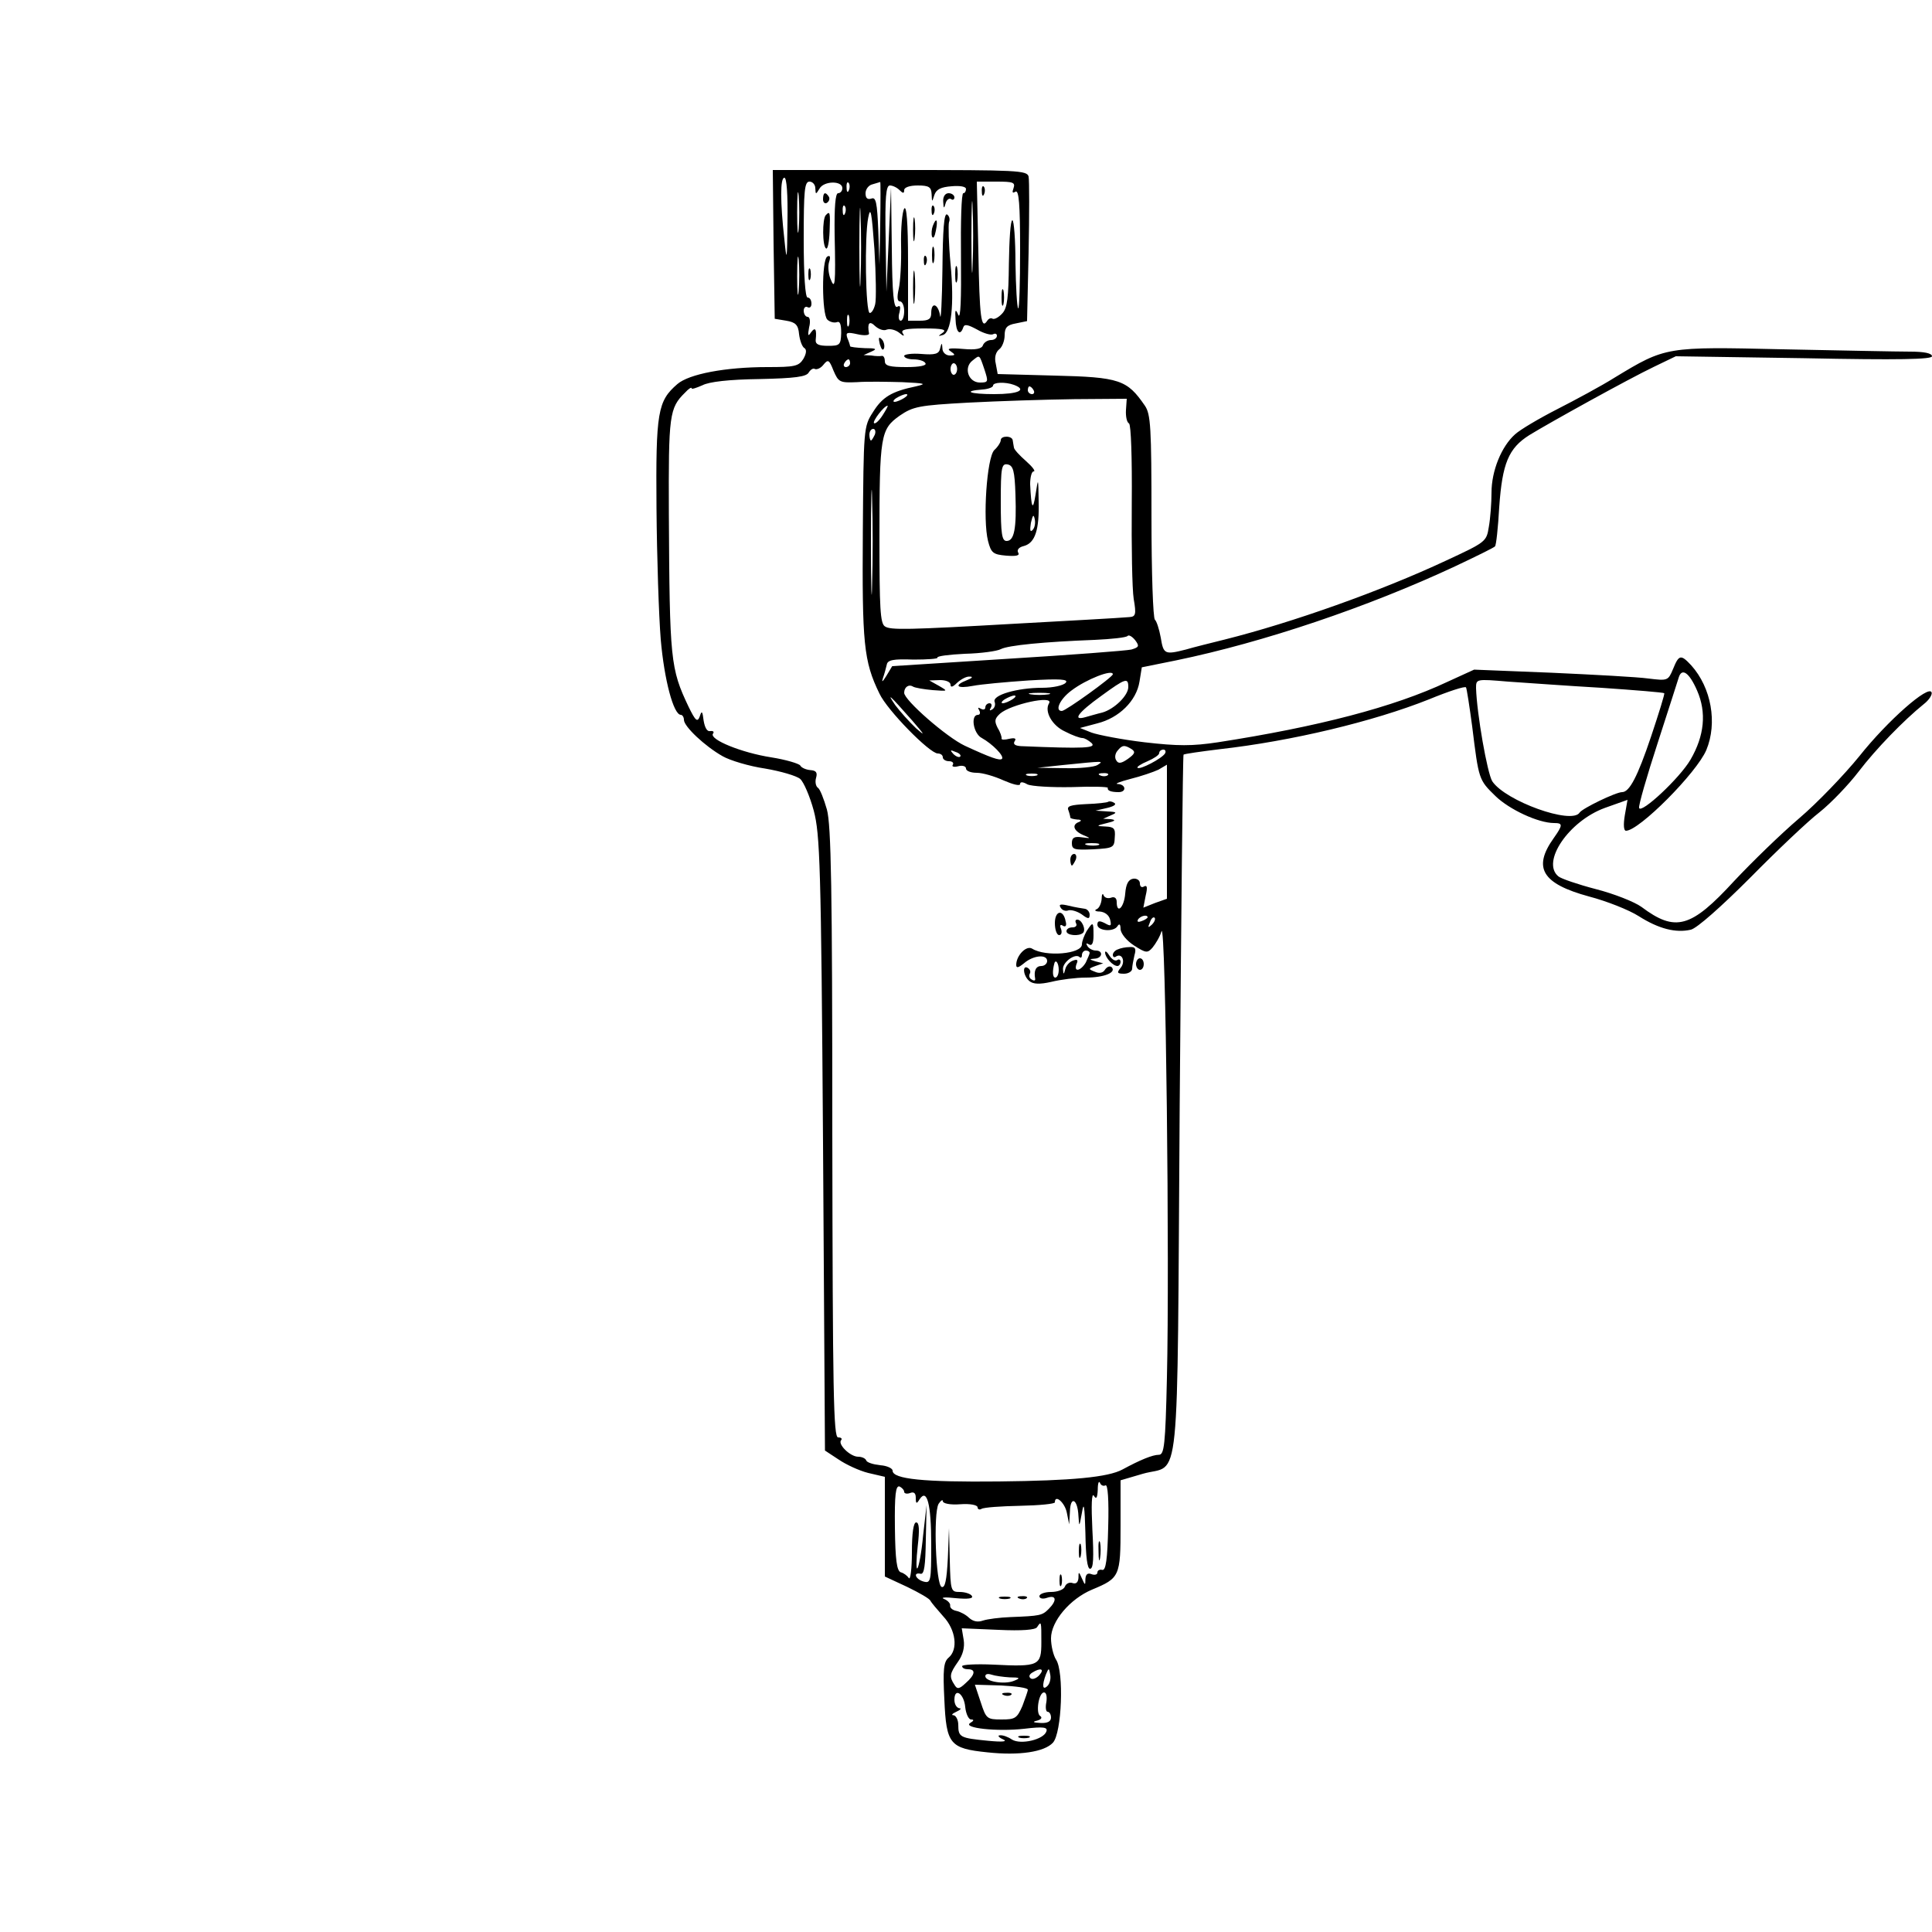 <?xml version="1.0" standalone="no"?>
<!DOCTYPE svg PUBLIC "-//W3C//DTD SVG 20010904//EN"
 "http://www.w3.org/TR/2001/REC-SVG-20010904/DTD/svg10.dtd">
<svg version="1.0" xmlns="http://www.w3.org/2000/svg"
 width="500pt" height="500pt" viewBox="0 0 500 500"
 preserveAspectRatio="xMidYMid meet">

<g transform="translate(0,500) scale(0.1,-0.1)"
fill="#000000" stroke="none">
<path d="M2002 4368 l3 -193 30 -5 c24 -4 31 -11 33 -35 2 -16 8 -33 14 -36 6
-4 5 -14 -3 -28 -12 -19 -23 -21 -93 -21 -109 0 -203 -18 -233 -44 -51 -44
-56 -72 -54 -321 1 -126 6 -279 11 -340 9 -104 33 -195 52 -195 4 0 8 -6 8
-13 0 -17 54 -68 100 -94 19 -11 69 -26 110 -32 41 -7 82 -19 91 -27 9 -8 25
-45 35 -82 16 -61 19 -137 24 -862 l5 -794 35 -23 c19 -13 53 -29 77 -35 l43
-10 0 -129 0 -129 58 -27 c31 -15 59 -31 60 -36 2 -4 17 -22 33 -40 33 -35 39
-86 14 -107 -13 -11 -15 -31 -11 -109 5 -115 14 -126 111 -136 83 -9 148 1
170 25 23 25 29 184 8 215 -7 11 -13 36 -13 55 0 44 49 102 106 126 72 30 74
34 74 165 l0 118 58 17 c98 28 88 -74 95 950 4 499 8 908 10 911 2 2 44 8 93
14 187 21 399 72 542 129 51 21 94 35 96 31 2 -3 9 -49 16 -101 17 -138 17
-138 60 -180 36 -35 111 -70 152 -70 23 0 23 -5 -1 -39 -55 -77 -30 -118 91
-151 46 -12 104 -35 129 -51 52 -33 96 -44 135 -35 16 4 78 59 153 134 69 70
150 147 180 170 30 24 75 71 101 105 45 59 117 133 169 175 13 10 22 24 20 30
-7 21 -114 -73 -187 -165 -39 -48 -109 -121 -156 -161 -47 -40 -122 -113 -168
-162 -112 -122 -152 -133 -240 -67 -18 13 -71 34 -118 46 -46 12 -90 27 -97
33 -45 37 27 143 120 177 l59 21 -7 -40 c-4 -24 -3 -40 3 -40 34 0 183 150
208 209 29 70 13 161 -39 219 -27 29 -32 28 -47 -9 -13 -31 -14 -31 -64 -25
-28 4 -141 10 -251 15 l-200 8 -70 -32 c-138 -65 -335 -116 -593 -156 -67 -10
-103 -10 -190 0 -59 7 -120 19 -137 25 l-30 12 45 12 c56 14 101 58 109 108
l6 37 89 18 c227 47 496 138 721 243 55 26 102 49 104 52 3 2 8 48 11 102 8
113 24 152 78 186 52 32 256 145 323 177 l56 27 331 -5 c248 -5 332 -3 332 5
0 8 -21 12 -57 12 -32 0 -179 3 -328 6 -304 7 -304 7 -436 -73 -35 -22 -102
-58 -149 -82 -47 -24 -96 -53 -109 -65 -35 -31 -61 -94 -61 -151 0 -27 -3 -67
-7 -89 -6 -38 -8 -39 -111 -87 -169 -79 -397 -160 -572 -204 -36 -9 -81 -20
-101 -26 -55 -14 -58 -12 -65 31 -4 22 -11 43 -15 46 -5 3 -9 123 -9 267 0
231 -2 265 -17 287 -46 67 -65 74 -235 78 l-146 4 -5 27 c-4 16 0 30 9 37 8 6
14 23 14 36 0 20 6 27 29 31 l29 6 4 178 c2 98 2 186 0 196 -4 16 -28 17 -333
17 l-329 0 2 -192z m36 60 c-1 -105 -2 -108 -8 -48 -11 98 -11 160 0 160 6 0
9 -43 8 -112z m29 -20 c-2 -24 -4 -5 -4 42 0 47 2 66 4 43 2 -24 2 -62 0 -85z
m43 105 c1 -17 1 -17 11 -1 11 20 59 21 59 1 0 -7 -5 -13 -11 -13 -7 0 -10
-35 -9 -107 3 -132 1 -145 -11 -114 -5 13 -7 33 -3 44 4 13 2 17 -5 13 -15 -9
-14 -149 0 -163 6 -6 17 -9 24 -7 9 4 12 -5 12 -28 -1 -31 -4 -33 -34 -33 -24
0 -33 4 -32 15 3 28 -1 35 -12 20 -8 -12 -9 -9 -5 13 4 15 2 27 -4 27 -5 0
-10 7 -10 16 0 8 5 12 10 9 6 -3 10 1 10 9 0 9 -4 16 -10 16 -6 0 -10 57 -10
150 0 127 2 150 15 150 8 0 15 -8 15 -17z m87 -5 c-3 -8 -6 -5 -6 6 -1 11 2
17 5 13 3 -3 4 -12 1 -19z m81 -85 l-2 -108 -3 88 c-3 73 -6 88 -18 83 -10 -3
-15 1 -15 14 0 10 8 21 18 23 9 3 18 5 20 6 1 0 1 -47 0 -106z m239 -110 c-1
-43 -3 -10 -3 72 0 83 2 118 3 78 2 -40 2 -107 0 -150z m106 200 c-4 -11 -3
-14 5 -9 9 5 12 -33 12 -150 0 -87 -2 -155 -5 -152 -3 3 -6 55 -7 117 0 61 -4
111 -8 111 -5 0 -8 -50 -9 -112 -1 -88 -4 -115 -17 -129 -9 -10 -20 -16 -25
-14 -4 3 -10 1 -14 -5 -16 -25 -20 10 -23 179 l-4 181 51 0 c43 0 49 -2 44
-17z m-396 -235 c-1 -46 -3 -9 -3 82 0 91 2 128 3 83 2 -46 2 -120 0 -165z
m101 230 c9 -9 12 -9 12 0 0 7 14 12 35 12 29 0 35 -4 36 -22 1 -22 1 -22 7
-3 5 15 17 21 45 23 22 2 37 -1 37 -7 0 -6 -3 -11 -7 -11 -5 0 -7 -75 -6 -167
1 -107 -1 -161 -7 -148 -7 17 -9 14 -7 -12 1 -33 12 -44 20 -20 3 9 12 7 36
-6 17 -10 36 -15 41 -12 6 3 10 1 10 -4 0 -6 -7 -11 -15 -11 -9 0 -18 -6 -21
-13 -3 -10 -19 -13 -52 -10 -35 3 -43 1 -32 -6 13 -9 13 -11 -2 -11 -10 0 -19
8 -19 18 -1 16 -2 16 -6 0 -3 -14 -13 -17 -49 -14 -24 2 -44 -1 -44 -5 0 -5
11 -9 24 -9 14 0 28 -4 31 -10 4 -6 -15 -10 -49 -10 -43 0 -56 3 -56 15 0 8
-3 14 -7 14 -5 -1 -17 -1 -28 1 l-20 1 20 9 c16 7 13 9 -17 9 -21 1 -38 3 -38
5 0 2 -3 12 -7 21 -5 15 -1 16 26 10 17 -4 31 -3 30 2 -5 27 1 34 16 19 9 -8
22 -13 30 -9 9 3 23 -1 32 -8 12 -10 15 -10 9 -1 -5 9 8 12 56 12 47 0 59 -3
48 -11 -13 -9 -13 -10 0 -6 22 6 30 78 20 184 -5 52 -6 101 -4 108 3 7 1 16
-5 20 -8 4 -11 -40 -12 -142 -1 -81 -4 -136 -6 -120 -5 31 -23 37 -23 7 0 -16
-7 -20 -30 -20 l-30 0 0 153 c0 101 -4 147 -10 137 -5 -8 -9 -51 -8 -95 1 -44
-2 -95 -6 -112 -5 -22 -4 -33 3 -33 6 0 11 -11 11 -25 0 -14 -4 -25 -9 -25 -5
0 -7 10 -3 22 3 14 2 19 -6 14 -9 -5 -13 34 -14 151 l-2 158 -6 -135 -6 -135
-2 138 c-2 107 1 137 11 137 7 0 18 -5 25 -12z m-141 -60 c-3 -8 -6 -5 -6 6
-1 11 2 17 5 13 3 -3 4 -12 1 -19z m78 -235 c-3 -13 -9 -23 -14 -23 -11 0 -14
198 -4 247 6 31 9 14 16 -82 4 -66 5 -130 2 -142z m-198 35 c-2 -24 -4 -7 -4
37 0 44 2 63 4 43 2 -21 2 -57 0 -80z m130 -90 c-3 -7 -5 -2 -5 12 0 14 2 19
5 13 2 -7 2 -19 0 -25z m351 -115 c10 -31 10 -33 -12 -33 -30 0 -43 39 -19 57
19 15 17 17 31 -24z m-330 -32 c26 2 79 1 117 0 60 -3 65 -4 35 -11 -63 -13
-87 -28 -111 -67 -24 -37 -24 -43 -26 -308 -2 -290 2 -336 43 -420 20 -43 130
-155 151 -155 7 0 13 -4 13 -10 0 -5 7 -10 16 -10 8 0 13 -4 10 -9 -4 -5 3 -7
14 -4 11 3 20 0 20 -6 0 -6 12 -11 28 -11 15 0 46 -9 70 -20 23 -10 42 -15 42
-9 0 6 7 6 19 -1 11 -5 62 -8 115 -7 52 2 94 1 93 -2 -2 -7 8 -11 28 -11 21 0
19 20 -2 21 -10 0 5 6 32 13 28 7 60 18 73 24 l22 13 0 -173 0 -174 -31 -11
-30 -12 6 31 c5 21 4 28 -4 24 -6 -4 -11 -1 -11 8 0 8 -8 13 -17 12 -13 -2
-19 -14 -21 -39 -3 -36 -22 -54 -22 -21 0 10 -6 14 -14 11 -8 -3 -17 -1 -20 6
-2 7 -5 2 -5 -10 -1 -12 -7 -24 -13 -26 -7 -3 -3 -6 8 -6 13 -1 24 -9 27 -21
4 -17 2 -18 -14 -9 -14 7 -19 6 -19 -4 0 -16 42 -20 52 -4 5 8 8 5 8 -8 1 -11
15 -29 35 -42 31 -20 35 -20 48 -5 8 10 19 28 23 42 11 30 21 -862 14 -1155
-4 -176 -7 -200 -21 -200 -16 0 -48 -13 -94 -38 -37 -20 -130 -29 -320 -31
-194 -2 -275 6 -275 28 0 6 -15 13 -32 14 -18 2 -34 7 -36 12 -2 6 -12 10 -21
10 -21 0 -54 33 -44 43 3 4 0 7 -8 7 -12 0 -14 115 -15 788 0 634 -3 797 -14
837 -8 28 -18 53 -23 56 -6 4 -8 16 -5 26 4 14 0 19 -15 20 -11 1 -23 6 -26
12 -4 5 -37 15 -75 21 -77 12 -160 46 -151 61 4 5 1 8 -7 7 -8 -2 -14 9 -17
27 -3 25 -5 27 -10 11 -6 -16 -11 -12 -29 25 -47 99 -49 120 -51 500 -1 255 1
273 42 313 9 10 17 15 17 11 0 -3 12 1 28 8 17 9 69 15 147 16 93 2 122 6 128
17 5 8 12 12 16 9 5 -2 15 2 22 11 12 15 15 13 26 -15 13 -30 16 -32 61 -30z
m-18 49 c0 -5 -5 -10 -11 -10 -5 0 -7 5 -4 10 3 6 8 10 11 10 2 0 4 -4 4 -10z
m277 -15 c0 -8 -4 -15 -9 -15 -4 0 -8 7 -8 15 0 8 4 15 8 15 5 0 9 -7 9 -15z
m147 -41 c35 -13 12 -24 -51 -24 -64 0 -83 8 -30 12 15 1 27 6 27 10 0 9 32
10 54 2z m51 -14 c3 -5 1 -10 -4 -10 -6 0 -11 5 -11 10 0 6 2 10 4 10 3 0 8
-4 11 -10z m-335 -20 c-8 -5 -19 -10 -25 -10 -5 0 -3 5 5 10 8 5 20 10 25 10
6 0 3 -5 -5 -10z m574 -31 c-1 -16 2 -32 8 -35 5 -4 8 -87 7 -207 -1 -111 1
-222 5 -247 7 -40 5 -46 -11 -47 -19 -2 -184 -11 -293 -17 -281 -16 -326 -17
-340 -7 -12 8 -14 47 -14 228 0 267 3 282 52 317 35 24 50 27 178 34 76 4 200
8 274 9 l136 1 -2 -29z m-630 -14 c-9 -14 -19 -23 -22 -20 -5 4 26 45 35 45 2
0 -4 -11 -13 -25z m-20 -50 c-4 -8 -8 -15 -10 -15 -2 0 -4 7 -4 15 0 8 4 15
10 15 5 0 7 -7 4 -15z m-7 -387 c-1 -62 -3 -14 -3 107 0 121 2 172 3 113 2
-59 2 -158 0 -220z m671 -169 c-13 -3 -157 -14 -321 -24 l-298 -19 -15 -25
c-10 -16 -13 -18 -9 -6 4 11 8 27 10 35 2 12 17 15 69 13 36 0 64 2 62 5 -2 4
30 8 71 10 42 1 84 7 93 12 19 10 112 19 243 24 43 2 81 6 85 10 3 4 12 -1 20
-11 11 -15 10 -18 -10 -24z m-48 -64 c0 -7 -122 -95 -132 -95 -19 0 -5 31 25
53 38 29 107 56 107 42z m1512 -42 c25 -57 19 -117 -17 -179 -28 -48 -128
-141 -133 -125 -2 6 20 82 48 168 28 87 53 164 55 171 8 24 27 11 47 -35z
m-1889 27 c-36 -14 -27 -23 15 -15 20 4 85 10 144 14 84 5 104 3 96 -6 -6 -7
-33 -13 -61 -13 -65 0 -129 -19 -123 -36 3 -8 0 -16 -6 -20 -7 -4 -8 -3 -4 4
4 7 2 12 -3 12 -6 0 -11 -5 -11 -11 0 -5 -5 -7 -12 -3 -7 4 -8 3 -4 -4 4 -7 2
-12 -3 -12 -20 0 -12 -49 10 -60 27 -15 59 -47 52 -54 -6 -5 -29 3 -96 34 -47
22 -157 118 -157 137 0 15 12 23 23 16 5 -3 28 -7 51 -9 40 -3 40 -3 16 11
l-25 14 28 1 c15 0 27 -5 27 -12 0 -8 6 -6 17 5 10 9 24 17 33 16 9 0 6 -4 -7
-9z m417 -18 c0 -22 -36 -57 -67 -66 -13 -3 -33 -9 -44 -12 -35 -10 -19 12 41
55 63 46 70 48 70 23z m1224 -2 c88 -6 161 -12 163 -14 2 -1 -14 -52 -34 -112
-35 -104 -56 -144 -75 -144 -16 0 -103 -42 -110 -53 -20 -32 -192 30 -226 81
-13 21 -40 175 -42 241 0 24 0 24 83 17 45 -3 154 -11 241 -16z m-1431 -17
c-13 -2 -33 -2 -45 0 -13 2 -3 4 22 4 25 0 35 -2 23 -4z m-352 -68 c32 -37 35
-42 10 -20 -18 17 -42 44 -54 60 -24 35 -15 27 44 -40z m259 55 c-8 -5 -19
-10 -25 -10 -5 0 -3 5 5 10 8 5 20 10 25 10 6 0 3 -5 -5 -10z m95 -10 c-13
-21 8 -58 41 -73 19 -10 39 -17 45 -17 6 0 16 -6 24 -13 13 -13 -17 -15 -183
-8 -15 1 -21 5 -16 13 5 7 0 9 -14 6 -12 -3 -21 -3 -20 1 1 3 -3 16 -10 27 -9
18 -8 24 6 37 27 24 140 49 127 27z m214 -119 c10 -7 8 -12 -10 -25 -17 -12
-25 -13 -30 -4 -5 7 -3 18 3 25 12 15 18 16 37 4z m-444 -19 c-3 -3 -11 0 -18
7 -9 10 -8 11 6 5 10 -3 15 -9 12 -12z m530 8 c-8 -13 -65 -43 -71 -37 -3 2 9
10 26 17 16 7 30 16 30 21 0 5 5 9 11 9 5 0 7 -5 4 -10z m-175 -30 c-8 -5 -46
-9 -85 -8 l-70 1 65 7 c109 11 107 11 90 0z m-157 -27 c-7 -2 -19 -2 -25 0 -7
3 -2 5 12 5 14 0 19 -2 13 -5z m184 1 c-3 -3 -12 -4 -19 -1 -8 3 -5 6 6 6 11
1 17 -2 13 -5z m103 -368 c0 -2 -7 -7 -16 -10 -8 -3 -12 -2 -9 4 6 10 25 14
25 6z m11 -19 c-10 -9 -11 -8 -5 6 3 10 9 15 12 12 3 -3 0 -11 -7 -18z m-120
-1451 c6 3 9 -38 7 -108 -2 -84 -6 -112 -15 -111 -7 2 -13 -1 -13 -7 0 -5 -7
-7 -15 -4 -10 4 -15 0 -16 -12 0 -18 -1 -17 -9 1 -8 18 -9 19 -9 1 -1 -11 -6
-16 -15 -13 -8 3 -17 -1 -20 -9 -3 -8 -19 -14 -36 -14 -16 0 -30 -5 -30 -11 0
-6 9 -8 20 -4 24 8 26 -7 4 -29 -17 -17 -22 -18 -99 -21 -27 -1 -59 -5 -71 -9
-14 -5 -26 -2 -36 7 -8 8 -23 16 -33 18 -10 2 -17 8 -16 14 1 5 -6 13 -16 17
-10 4 4 5 30 2 33 -3 47 -1 42 6 -3 5 -17 10 -31 10 -23 0 -24 2 -26 83 l-2
82 -3 -78 c-3 -56 -7 -77 -16 -74 -15 5 -22 190 -8 215 6 9 11 12 11 7 0 -6
19 -10 45 -8 26 2 45 -2 45 -8 0 -5 5 -7 10 -4 6 4 51 7 100 8 50 1 90 5 90 9
0 22 26 -1 31 -27 l6 -30 2 33 c1 42 20 33 22 -11 2 -30 2 -30 9 8 5 31 7 18
9 -52 1 -63 5 -93 12 -93 9 0 10 29 6 102 -3 62 -2 96 4 87 6 -10 9 -6 10 16
0 17 3 24 6 17 2 -6 9 -9 14 -6z m-521 -17 c0 -4 7 -6 15 -3 10 4 15 0 15 -12
0 -16 2 -17 10 -4 19 29 30 -12 30 -117 0 -96 -1 -101 -20 -96 -21 6 -28 25
-7 20 9 -1 12 22 13 88 l2 90 -9 -79 c-4 -43 -11 -81 -15 -85 -3 -3 -3 22 1
57 5 43 4 62 -4 62 -7 0 -11 -28 -11 -77 0 -43 -4 -73 -8 -67 -4 6 -13 13 -21
15 -10 4 -14 31 -15 116 -1 85 2 109 12 106 6 -3 12 -9 12 -14z m355 -389 c0
-61 -6 -64 -125 -58 -44 2 -80 0 -80 -4 0 -5 7 -8 15 -8 21 0 19 -14 -6 -36
-17 -16 -22 -16 -29 -4 -14 21 -12 29 9 59 13 18 18 38 15 57 l-5 30 94 -4
c63 -3 97 0 101 7 11 17 11 15 11 -39z m-5 -85 c-7 -8 -17 -12 -22 -9 -6 4 -5
10 3 15 22 14 33 10 19 -6z m21 -28 c-13 -13 -15 1 -4 30 7 17 8 17 11 -1 2
-10 -1 -23 -7 -29z m-98 22 c27 0 29 -2 11 -9 -24 -10 -74 -2 -74 12 0 6 7 7
16 4 9 -3 30 -6 47 -7z m47 -32 c0 -4 -7 -23 -14 -42 -14 -32 -19 -35 -54 -35
-38 0 -40 2 -54 45 l-15 45 68 -2 c38 -2 69 -6 69 -11z m-162 -45 c2 -18 9
-32 15 -32 8 0 8 -3 -2 -9 -21 -13 69 -23 140 -15 50 6 61 4 57 -7 -7 -21 -66
-35 -89 -21 -10 7 -24 12 -31 11 -7 0 -4 -5 7 -10 14 -6 2 -8 -39 -4 -71 7
-76 9 -76 41 0 13 -6 24 -12 25 -7 0 -4 4 7 9 11 5 14 9 8 9 -7 1 -13 10 -13
22 0 33 25 16 28 -19z m210 13 c-3 -14 -1 -25 3 -25 5 0 9 -7 9 -15 0 -10 -9
-15 -27 -14 -20 1 -22 3 -9 6 11 3 14 8 8 12 -12 7 -4 61 10 61 6 0 8 -11 6
-25z"/>
<path d="M2130 4484 c0 -8 5 -12 10 -9 6 4 8 11 5 16 -9 14 -15 11 -15 -7z"/>
<path d="M2137 4443 c-9 -9 -9 -81 1 -86 4 -3 8 17 9 44 2 50 1 54 -10 42z"/>
<path d="M2092 4290 c0 -14 2 -19 5 -12 2 6 2 18 0 25 -3 6 -5 1 -5 -13z"/>
<path d="M2541 4504 c0 -11 3 -14 6 -6 3 7 2 16 -1 19 -3 4 -6 -2 -5 -13z"/>
<path d="M2592 4230 c0 -19 2 -27 5 -17 2 9 2 25 0 35 -3 9 -5 1 -5 -18z"/>
<path d="M2441 4478 c1 -18 2 -19 6 -5 2 9 9 15 14 12 5 -4 9 -1 9 4 0 6 -7
11 -15 11 -9 0 -15 -9 -14 -22z"/>
<path d="M2411 4454 c0 -11 3 -14 6 -6 3 7 2 16 -1 19 -3 4 -6 -2 -5 -13z"/>
<path d="M2363 4405 c0 -27 2 -38 4 -22 2 15 2 37 0 50 -2 12 -4 0 -4 -28z"/>
<path d="M2414 4415 c-3 -8 -4 -20 -2 -27 3 -7 7 -1 10 15 6 29 1 36 -8 12z"/>
<path d="M2412 4340 c0 -19 2 -27 5 -17 2 9 2 25 0 35 -3 9 -5 1 -5 -18z"/>
<path d="M2391 4324 c0 -11 3 -14 6 -6 3 7 2 16 -1 19 -3 4 -6 -2 -5 -13z"/>
<path d="M2363 4255 c0 -38 2 -53 4 -32 2 20 2 52 0 70 -2 17 -4 1 -4 -38z"/>
<path d="M2472 4290 c0 -19 2 -27 5 -17 2 9 2 25 0 35 -3 9 -5 1 -5 -18z"/>
<path d="M2277 4109 c4 -13 8 -18 11 -10 2 7 -1 18 -6 23 -8 8 -9 4 -5 -13z"/>
<path d="M2868 2925 c-2 -2 -28 -5 -57 -6 -40 -2 -51 -5 -46 -16 3 -8 5 -17 5
-19 0 -2 8 -4 18 -5 10 0 12 -3 5 -6 -20 -7 -15 -23 10 -34 21 -9 21 -9 -3 -6
-20 3 -26 -1 -26 -15 0 -17 7 -18 55 -16 52 3 55 4 56 31 2 23 -2 27 -24 28
-25 1 -25 2 4 9 21 5 24 8 10 10 l-20 1 20 9 c17 7 16 9 -10 10 l-30 2 30 7
c17 4 25 9 19 13 -6 4 -13 5 -16 3z m-25 -112 c-7 -2 -21 -2 -30 0 -10 3 -4 5
12 5 17 0 24 -2 18 -5z"/>
<path d="M2770 2775 c0 -8 2 -15 4 -15 2 0 6 7 10 15 3 8 1 15 -4 15 -6 0 -10
-7 -10 -15z"/>
<path d="M2745 2651 c4 -7 13 -10 20 -7 7 2 22 -2 34 -10 17 -13 21 -13 21 -1
0 7 -6 14 -12 15 -7 1 -26 4 -42 8 -21 5 -27 4 -21 -5z"/>
<path d="M2730 2611 c0 -17 5 -31 11 -31 6 0 8 7 5 16 -4 9 -2 13 5 8 7 -4 10
1 7 11 -6 33 -28 29 -28 -4z"/>
<path d="M2785 2610 c3 -5 -1 -10 -9 -10 -9 0 -16 -4 -16 -10 0 -11 33 -14 43
-4 8 8 -3 34 -15 34 -5 0 -6 -4 -3 -10z"/>
<path d="M2812 2590 c-6 -11 -12 -26 -12 -34 0 -25 -94 -33 -129 -11 -15 9
-41 -18 -41 -42 0 -9 5 -8 20 4 24 21 60 24 60 6 0 -7 -7 -13 -15 -13 -14 0
-20 -12 -16 -33 1 -5 -3 -6 -9 -2 -6 3 -8 10 -5 15 3 5 1 11 -5 15 -15 9 -12
-21 4 -34 10 -8 26 -9 57 -2 24 6 64 11 89 11 47 0 80 13 67 27 -5 4 -12 1
-17 -6 -5 -9 -15 -11 -26 -6 -18 7 -18 8 1 15 l20 7 -20 5 c-16 5 -17 6 -2 7
20 1 23 21 3 21 -8 0 -18 5 -22 12 -4 7 -3 8 4 4 8 -5 12 3 12 23 0 36 -1 37
-18 11z m8 -56 c0 -3 -5 -14 -10 -25 -13 -22 -32 -26 -24 -4 5 11 2 13 -9 9
-9 -3 -18 -13 -20 -22 -4 -15 -5 -15 -6 0 -1 18 32 42 43 31 3 -3 6 -1 6 5 0
7 5 12 10 12 6 0 10 -3 10 -6z m-80 -44 c0 -11 -4 -20 -9 -20 -7 0 -8 17 -2
38 4 10 11 -2 11 -18z"/>
<path d="M2893 2543 c-7 -2 -13 -9 -13 -14 0 -6 4 -8 9 -4 16 9 24 -15 11 -30
-10 -12 -9 -15 9 -15 11 0 21 6 21 13 0 6 3 22 6 35 5 17 2 22 -12 21 -11 0
-25 -3 -31 -6z"/>
<path d="M2860 2535 c0 -13 20 -35 32 -35 4 0 8 5 8 11 0 5 -4 8 -9 4 -6 -3
-14 3 -20 12 -6 10 -11 13 -11 8z"/>
<path d="M2940 2505 c0 -8 5 -15 10 -15 6 0 10 7 10 15 0 8 -4 15 -10 15 -5 0
-10 -7 -10 -15z"/>
<path d="M2590 3861 c0 -5 -7 -17 -17 -26 -19 -20 -30 -179 -16 -235 8 -31 13
-35 47 -38 26 -2 36 0 31 8 -4 7 2 14 15 17 29 8 40 42 38 116 -1 62 -1 62 -8
17 -7 -44 -11 -36 -14 27 0 18 4 33 9 33 6 0 -3 12 -20 27 -16 14 -31 30 -31
35 -1 4 -2 13 -3 18 -1 13 -31 13 -31 1z m38 -141 c3 -88 -3 -120 -23 -120
-12 0 -15 18 -15 101 0 90 2 100 18 97 14 -3 18 -16 20 -78z m44 -92 c-6 -6
-7 0 -4 19 5 21 7 23 10 9 2 -10 0 -22 -6 -28z"/>
<path d="M2843 985 c0 -22 2 -30 4 -17 2 12 2 30 0 40 -3 9 -5 -1 -4 -23z"/>
<path d="M2792 985 c0 -16 2 -22 5 -12 2 9 2 23 0 30 -3 6 -5 -1 -5 -18z"/>
<path d="M2742 910 c0 -14 2 -19 5 -12 2 6 2 18 0 25 -3 6 -5 1 -5 -13z"/>
<path d="M2588 863 c6 -2 18 -2 25 0 6 3 1 5 -13 5 -14 0 -19 -2 -12 -5z"/>
<path d="M2638 863 c7 -3 16 -2 19 1 4 3 -2 6 -13 5 -11 0 -14 -3 -6 -6z"/>
<path d="M2598 613 c7 -3 16 -2 19 1 4 3 -2 6 -13 5 -11 0 -14 -3 -6 -6z"/>
<path d="M2638 503 c6 -2 18 -2 25 0 6 3 1 5 -13 5 -14 0 -19 -2 -12 -5z"/>
</g>
</svg>
